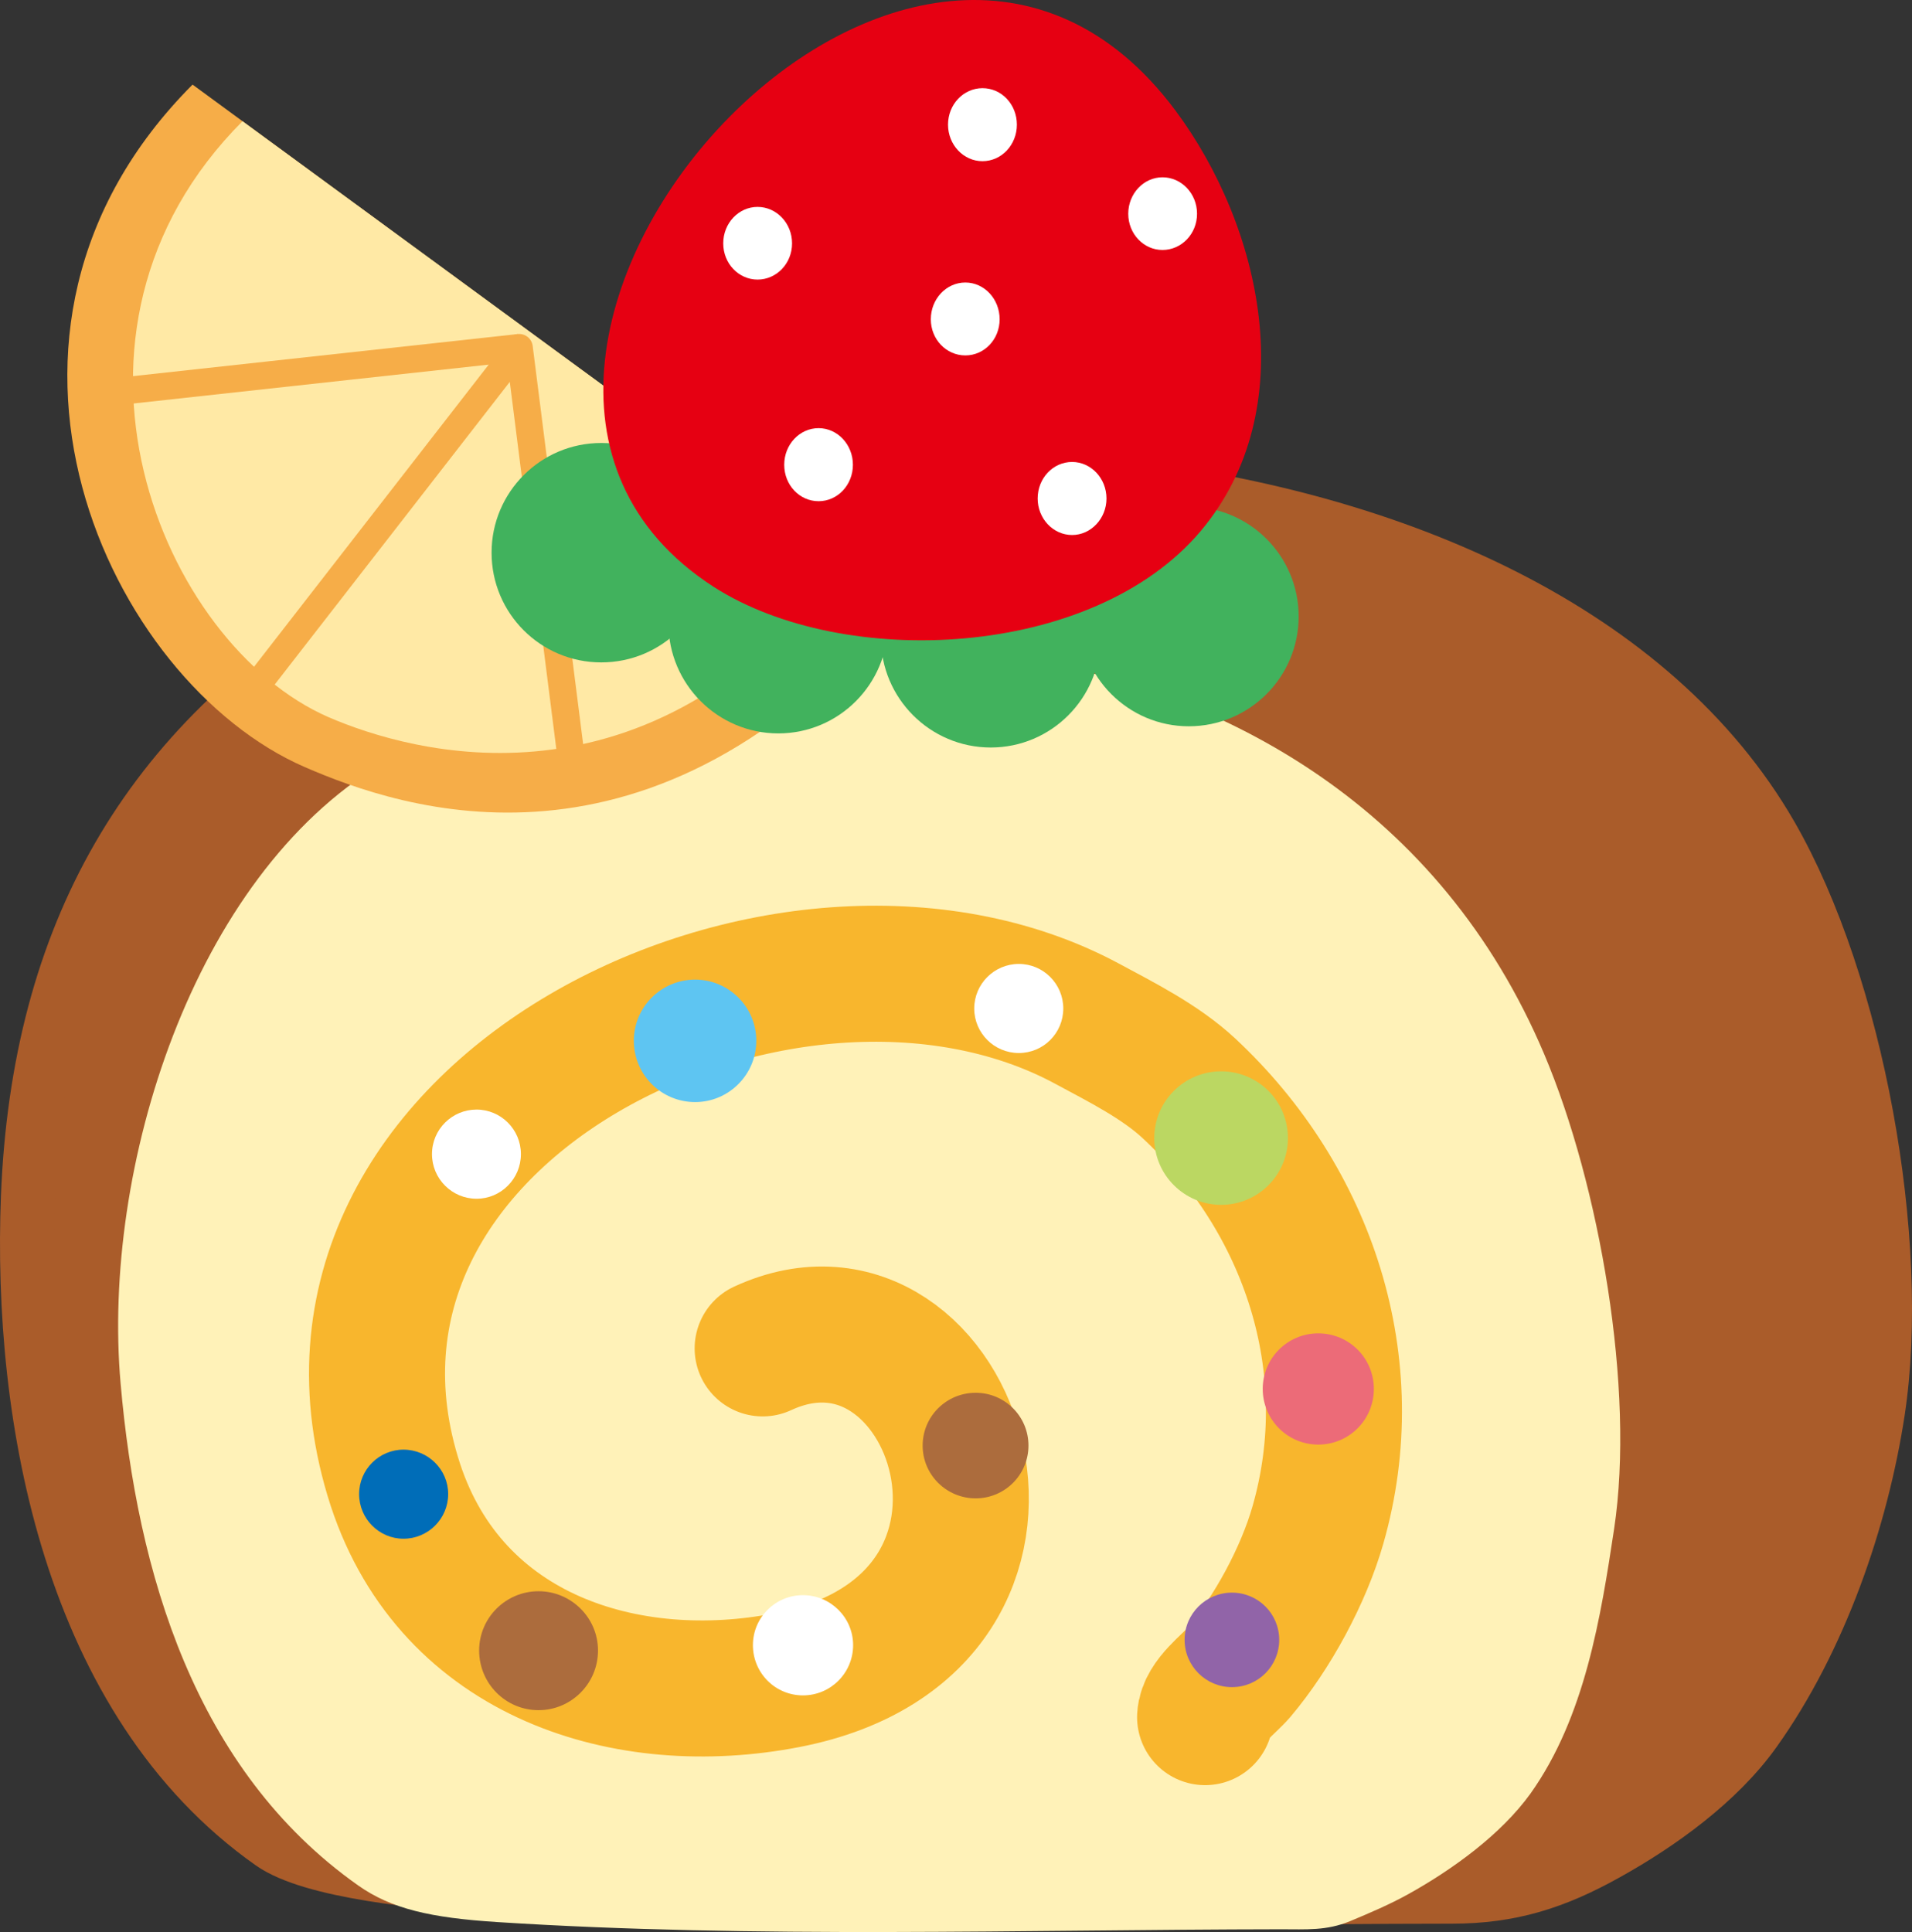 <?xml version="1.0" encoding="utf-8"?>
<!-- Generator: Adobe Illustrator 17.0.0, SVG Export Plug-In . SVG Version: 6.00 Build 0)  -->
<!DOCTYPE svg PUBLIC "-//W3C//DTD SVG 1.1//EN" "http://www.w3.org/Graphics/SVG/1.1/DTD/svg11.dtd">
<svg version="1.1" xmlns="http://www.w3.org/2000/svg" xmlns:xlink="http://www.w3.org/1999/xlink" x="0px" y="0px"
	 width="56.122px" height="56.707px" viewBox="0 0 56.122 56.707" enable-background="new 0 0 56.122 56.707" xml:space="preserve">
<rect x="0" y="0" width="56.122" height="56.707" fill="#333333" stroke="none"/>
<g id="圖層_1">
</g>
<g id="CMYK">
	<g>
		<g>
			<path fill="#AA5C2A" stroke="#AA5C2A" stroke-width="1.597" d="M7.966,54.096c-5.905-4.161-7.398-12.467-7.14-18.979
				c0.31-7.693,3.495-13.222,9.805-17.006c11.243-6.74,34.441-5.589,41.351,6.412c2.524,4.387,3.888,11.933,3.135,16.898
				c-0.482,3.16-1.699,6.702-3.624,9.397c-1.052,1.477-2.771,2.717-4.334,3.583c-1.514,0.847-2.822,1.262-4.544,1.262
				c-9.177,0.007-18.724,0.327-27.87-0.259C12.359,55.25,9.149,54.929,7.966,54.096z"/>
			<path fill="#FFF2B8" d="M10.514,55.34c-4.797-3.384-6.492-9.197-6.974-14.735C2.984,34.3,5.643,25.748,11.21,22.413
				c9.274-5.559,28.047-5.811,34.115,8.524c1.628,3.846,2.672,9.847,2.053,13.939c-0.39,2.579-0.853,5.513-2.451,7.762
				c-0.871,1.21-2.293,2.234-3.582,2.952c-0.549,0.306-1.145,0.559-1.723,0.8c-0.688,0.282-1.268,0.236-2.027,0.236
				c-7.567,0.01-15.448,0.273-22.989-0.211C12.637,56.29,11.485,56.025,10.514,55.34z"/>
			<path fill="none" stroke="#F8B62D" stroke-width="3.993" stroke-linecap="round" stroke-linejoin="round" d="M22.386,39.576
				c5.631-2.6,9.314,8.064,0.715,9.738c-4.666,0.909-9.827-0.661-11.495-5.733C8.024,32.591,23.126,25.329,31.897,30.04
				c1.009,0.544,2.154,1.115,3.002,1.904c3.511,3.274,5.129,8.126,3.785,12.817c-0.425,1.485-1.338,3.164-2.325,4.334
				c-0.295,0.346-0.961,0.815-0.986,1.304"/>
			<path fill="#5EC5F2" d="M22.199,30.546c0,0.998-0.81,1.801-1.795,1.801c-0.994,0-1.799-0.803-1.799-1.801
				c0-0.99,0.805-1.794,1.799-1.794C21.39,28.752,22.199,29.556,22.199,30.546z"/>
			<path fill="#FFFFFF" d="M31.21,29.6c0,0.726-0.586,1.307-1.305,1.307c-0.719,0-1.309-0.581-1.309-1.307
				c0-0.722,0.59-1.308,1.309-1.308C30.624,28.292,31.21,28.878,31.21,29.6z"/>
			<path fill="#AC6C3D" d="M30.188,42.429c0,0.858-0.697,1.549-1.549,1.549c-0.857,0-1.557-0.69-1.557-1.549
				c0-0.86,0.699-1.55,1.557-1.55C29.491,40.879,30.188,41.569,30.188,42.429z"/>
			<path fill="#9164A8" d="M37.548,48.13c0,0.769-0.619,1.389-1.388,1.389c-0.764,0-1.389-0.62-1.389-1.389
				c0-0.766,0.625-1.385,1.389-1.385C36.929,46.745,37.548,47.365,37.548,48.13z"/>
			<path fill="#BBD762" d="M37.804,33.404c0,1.083-0.88,1.959-1.96,1.959c-1.078,0-1.963-0.876-1.963-1.959
				c0-1.088,0.885-1.96,1.963-1.96C36.924,31.444,37.804,32.316,37.804,33.404z"/>
			<path fill="#AC6C3D" d="M17.553,48.443c0,0.972-0.787,1.752-1.746,1.752c-0.96,0-1.743-0.78-1.743-1.752
				c0-0.96,0.783-1.739,1.743-1.739C16.766,46.703,17.553,47.483,17.553,48.443z"/>
			<path fill="#006DB8" d="M13.155,43.852c0,0.723-0.588,1.311-1.311,1.311c-0.718,0-1.303-0.588-1.303-1.311
				c0-0.718,0.585-1.304,1.303-1.304C12.567,42.548,13.155,43.134,13.155,43.852z"/>
			<path fill="#FFFFFF" d="M25.041,48.286c0,0.817-0.66,1.475-1.471,1.475c-0.814,0-1.47-0.657-1.47-1.475
				c0-0.809,0.655-1.467,1.47-1.467C24.381,46.82,25.041,47.478,25.041,48.286z"/>
			<path fill="#EC6B78" d="M40.326,40.766c0,0.904-0.728,1.634-1.632,1.634c-0.9,0-1.63-0.729-1.63-1.634
				c0-0.903,0.729-1.631,1.63-1.631C39.599,39.135,40.326,39.863,40.326,40.766z"/>
			<path fill="#FFFFFF" d="M15.29,33.874c0,0.725-0.586,1.31-1.302,1.31c-0.72,0-1.308-0.585-1.308-1.31
				c0-0.725,0.588-1.307,1.308-1.307C14.704,32.568,15.29,33.15,15.29,33.874z"/>
			<g>
				<g>
					<path fill="#F6AD48" d="M5.652,2.483C-1.613,9.765,3.18,20.016,8.95,22.516c2.779,1.207,10.219,3.83,17.453-4.823L5.652,2.483z
						"/>
					<path fill="#FFE9A5" d="M7.118,3.558C0.929,9.762,4.736,18.916,9.647,21.051c2.374,1.024,9.386,3.099,15.156-4.536L7.118,3.558
						z"/>
				</g>
				<polyline fill="none" stroke="#F6AD48" stroke-width="0.799" stroke-linecap="round" stroke-linejoin="round" points="
					7.362,20.343 15.239,10.202 16.827,22.734 				"/>
				<line fill="none" stroke="#F6AD48" stroke-width="0.799" x1="15.239" y1="10.202" x2="2.972" y2="11.544"/>
			</g>
			<path fill-rule="evenodd" clip-rule="evenodd" fill="#41B25D" d="M20.871,16.221c0,1.781-1.438,3.221-3.223,3.221
				c-1.779,0-3.219-1.439-3.219-3.221c0-1.774,1.439-3.219,3.219-3.219C19.433,13.002,20.871,14.447,20.871,16.221z"/>
			<path fill-rule="evenodd" clip-rule="evenodd" fill="#41B25D" d="M26.065,18.3c0,1.778-1.44,3.226-3.219,3.226
				c-1.779,0-3.225-1.447-3.225-3.226c0-1.775,1.445-3.222,3.225-3.222C24.625,15.078,26.065,16.525,26.065,18.3z"/>
			<path fill-rule="evenodd" clip-rule="evenodd" fill="#41B25D" d="M32.301,18.715c0,1.778-1.442,3.225-3.22,3.225
				c-1.779,0-3.224-1.446-3.224-3.225c0-1.775,1.444-3.22,3.224-3.22C30.858,15.495,32.301,16.94,32.301,18.715z"/>
			<path fill-rule="evenodd" clip-rule="evenodd" fill="#41B25D" d="M38.119,18.093c0,1.779-1.442,3.224-3.225,3.224
				c-1.776,0-3.217-1.444-3.217-3.224c0-1.776,1.44-3.221,3.217-3.221C36.677,14.872,38.119,16.317,38.119,18.093z"/>
			<g>
				<path fill="#E60012" d="M21.403,3.441C17.466,7.43,15.769,13.88,20.941,17.22c3.827,2.462,11.139,2.119,14.3-1.63
					c3.026-3.591,1.782-8.964-0.743-12.352C30.694-1.858,25.076-0.28,21.403,3.441z"/>
				<path fill="#FFFFFF" d="M35.136,6.274c0,0.592-0.457,1.063-1.014,1.063c-0.552,0-1.005-0.472-1.005-1.063s0.453-1.07,1.005-1.07
					C34.679,5.203,35.136,5.682,35.136,6.274z"/>
				<path fill="#FFFFFF" d="M29.848,3.659c0,0.592-0.448,1.072-1.011,1.072c-0.555,0-1.01-0.48-1.01-1.072
					c0-0.596,0.455-1.071,1.01-1.071C29.399,2.587,29.848,3.063,29.848,3.659z"/>
				<path fill="#FFFFFF" d="M29.342,9.371c0,0.59-0.45,1.061-1.007,1.061c-0.559,0-1.013-0.471-1.013-1.061
					c0-0.596,0.454-1.079,1.013-1.079C28.892,8.292,29.342,8.776,29.342,9.371z"/>
				<path fill="#FFFFFF" d="M32.478,14.632c0,0.586-0.454,1.071-1.009,1.071c-0.56,0-1.011-0.485-1.011-1.071
					c0-0.595,0.45-1.073,1.011-1.073C32.023,13.559,32.478,14.037,32.478,14.632z"/>
				<path fill="#FFFFFF" d="M25.035,13.641c0,0.596-0.452,1.07-1.007,1.07c-0.559,0-1.009-0.475-1.009-1.07
					c0-0.592,0.45-1.074,1.009-1.074C24.583,12.567,25.035,13.049,25.035,13.641z"/>
			</g>
		</g>
		<path fill="#FFFFFF" d="M23.249,7.143c0,0.593-0.456,1.063-1.013,1.063c-0.554,0-1.007-0.471-1.007-1.063
			c0-0.593,0.453-1.07,1.007-1.07C22.793,6.073,23.249,6.55,23.249,7.143z"/>
	</g>
</g>
</svg>
